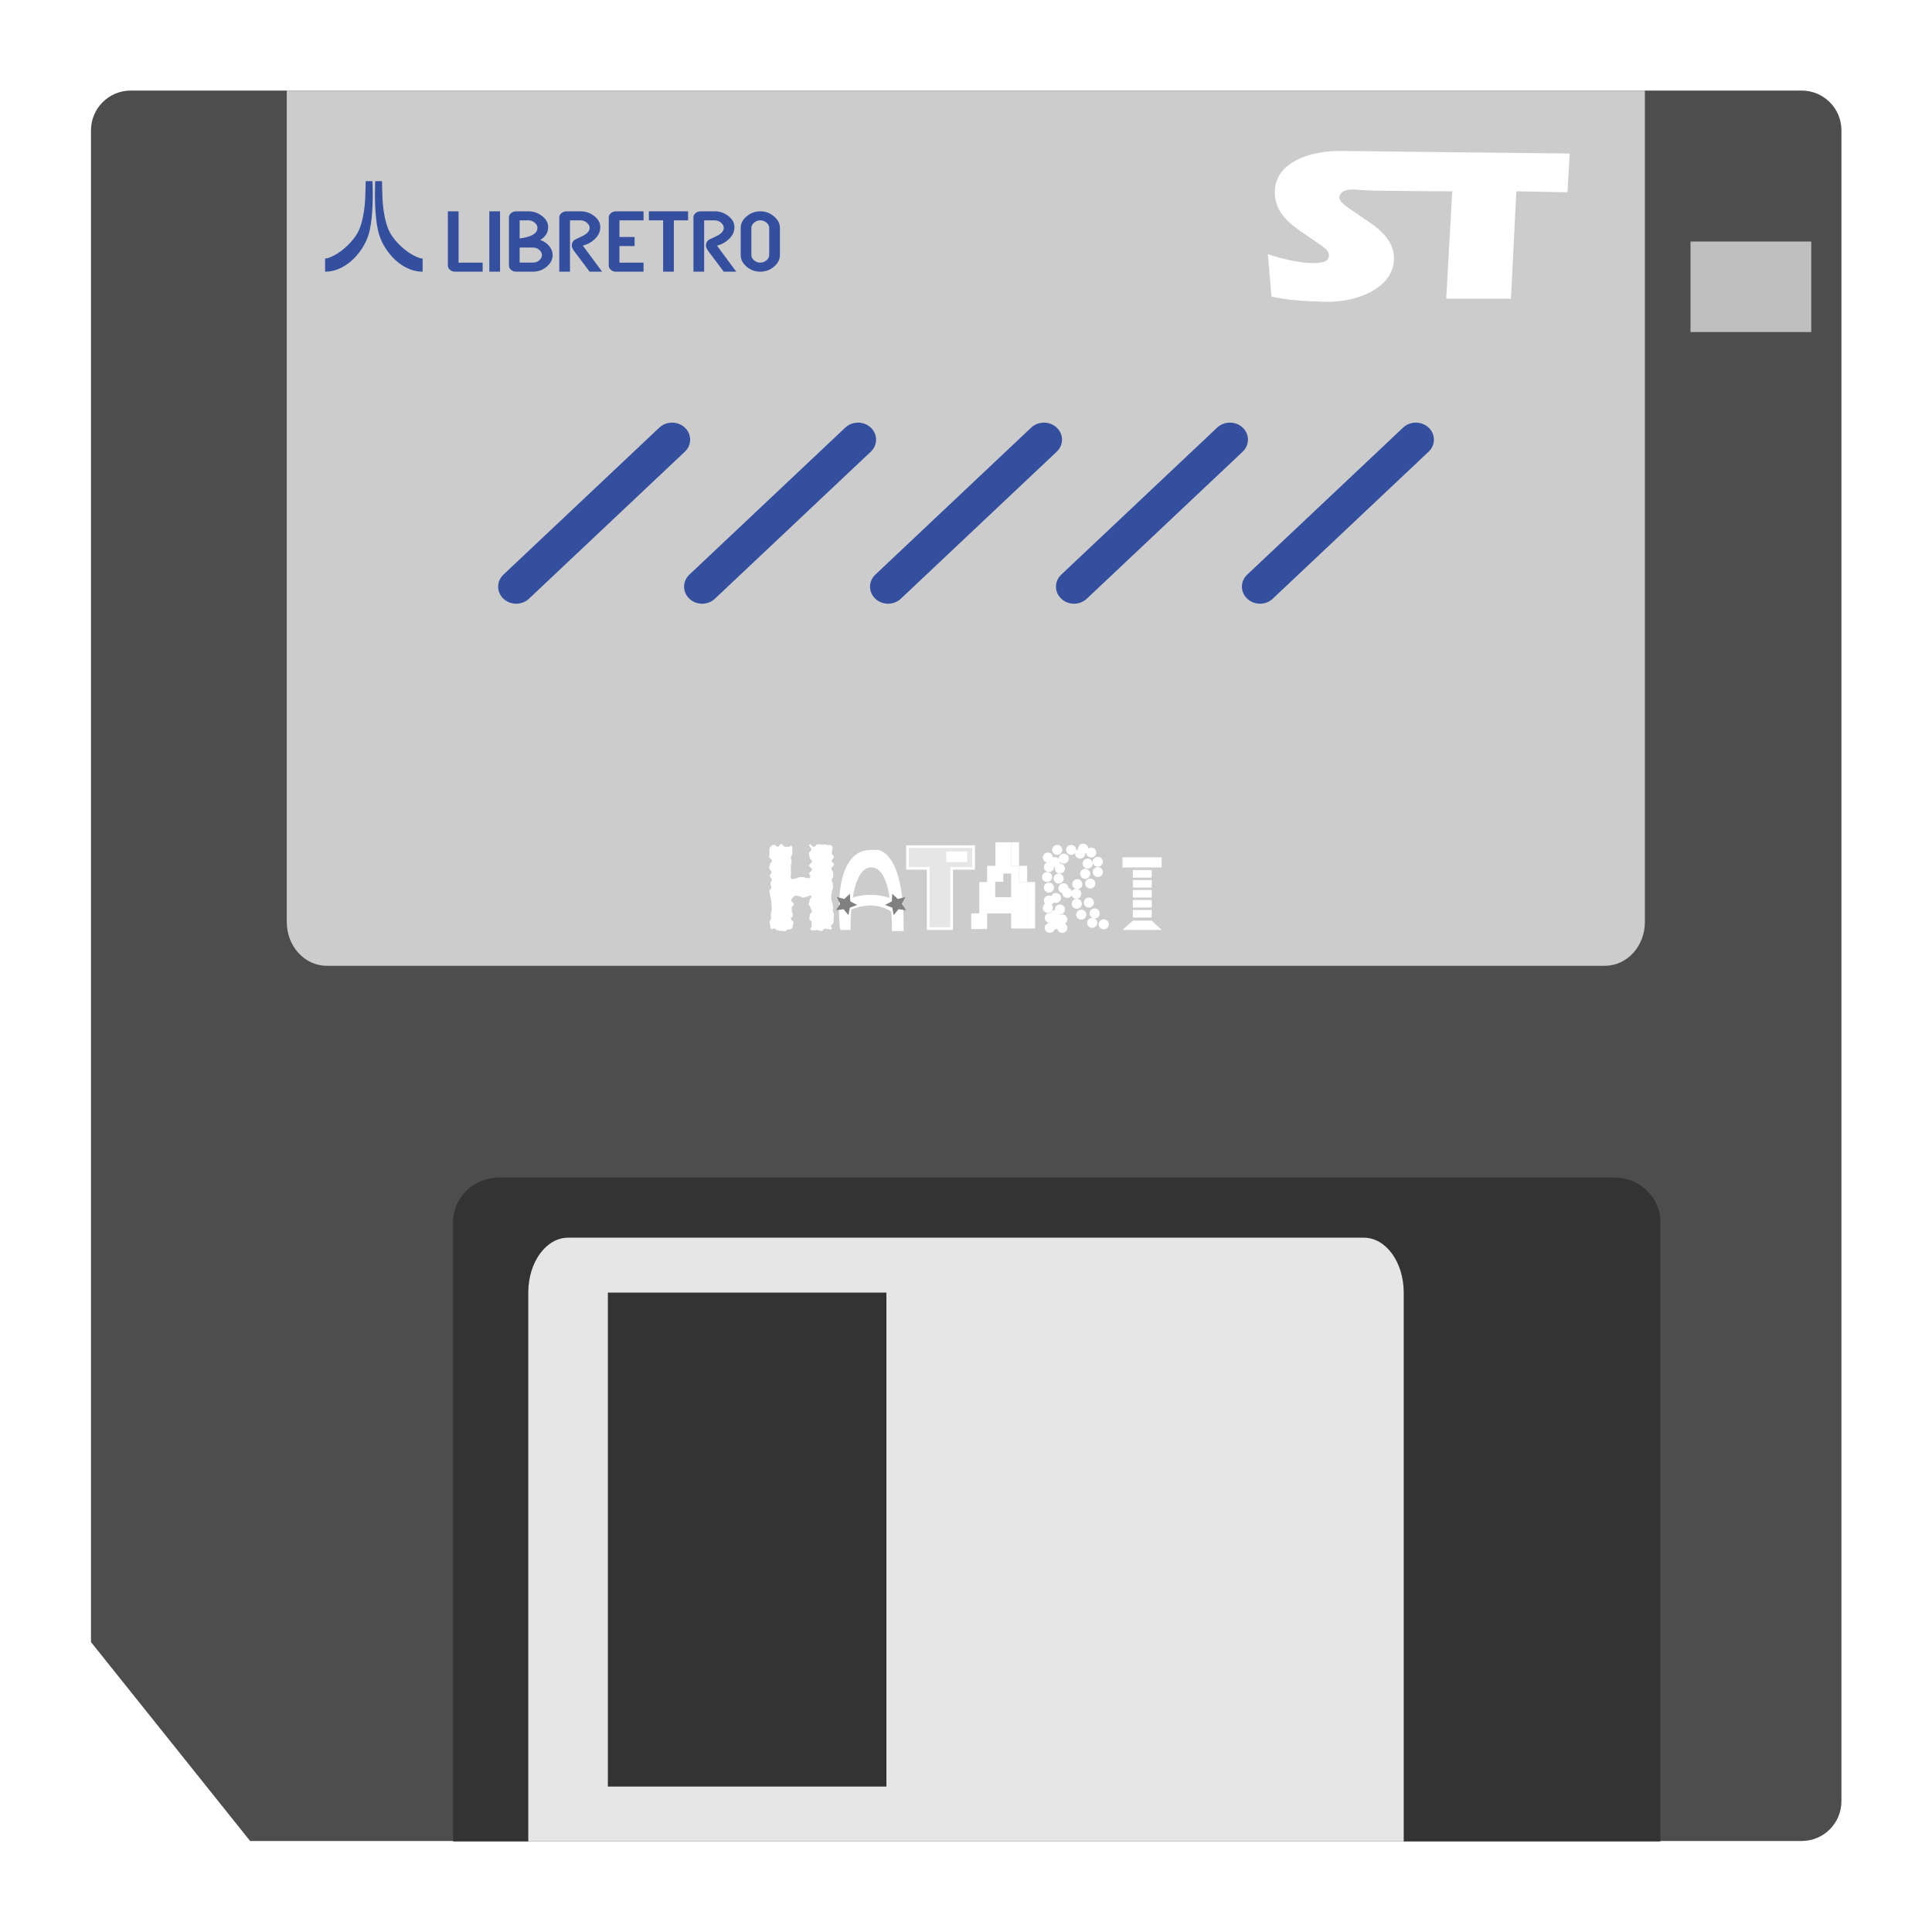 <?xml version="1.0" encoding="UTF-8" standalone="no"?>
<svg
   xmlns:dc="http://purl.org/dc/elements/1.1/"
   xmlns:cc="http://creativecommons.org/ns#"
   xmlns:rdf="http://www.w3.org/1999/02/22-rdf-syntax-ns#"
   xmlns:svg="http://www.w3.org/2000/svg"
   xmlns="http://www.w3.org/2000/svg"
   xmlns:sodipodi="http://sodipodi.sourceforge.net/DTD/sodipodi-0.dtd"
   xmlns:inkscape="http://www.inkscape.org/namespaces/inkscape"
   viewBox="0 0 341.333 341.333"
   height="341.333"
   width="341.333"
   xml:space="preserve"
   id="svg2"
   version="1.1"
   sodipodi:docname="Atari - ST-content.svg"
   inkscape:version="0.92.2 (5c3e80d, 2017-08-06)"><sodipodi:namedview
     pagecolor="#ffffff"
     bordercolor="#666666"
     borderopacity="1"
     objecttolerance="10"
     gridtolerance="10"
     guidetolerance="10"
     inkscape:pageopacity="0"
     inkscape:pageshadow="2"
     inkscape:window-width="1024"
     inkscape:window-height="705"
     id="namedview159"
     showgrid="false"
     inkscape:pagecheckerboard="true"
     inkscape:zoom="0.69140622"
     inkscape:cx="289.82588"
     inkscape:cy="235.95494"
     inkscape:window-x="-8"
     inkscape:window-y="-8"
     inkscape:window-maximized="1"
     inkscape:current-layer="svg2" /><defs
     id="defs6"><clipPath
       id="clipPath18"
       clipPathUnits="userSpaceOnUse"><path
         id="path16"
         d="M 0,256 H 256 V 0 H 0 Z" /></clipPath><clipPath
       id="clipPath26"
       clipPathUnits="userSpaceOnUse"><path
         id="path24"
         d="M 4,252 H 252 V 4 H 4 Z" /></clipPath></defs><g
     id="g36"
     transform="matrix(1.333,0,0,-1.333,318.303,16)"
     style="fill:#4d4d4d"><path
       inkscape:connector-curvature="0"
       d="m 0,0 h -221.455 c -2.916,0 -5.272,-2.357 -5.272,-5.273 V -205.636 L -205.636,-232 H 0 c 2.916,0 5.273,2.357 5.273,5.273 V -5.273 C 5.273,-2.357 2.916,0 0,0"
       style="fill:#4d4d4d;fill-opacity:1;fill-rule:nonzero;stroke:none"
       id="path38" /></g><path
     inkscape:connector-curvature="0"
     d="M 320,58.667 H 298.667 V 42.667 h 21.333 z"
     style="fill:#bfbfbf;fill-opacity:1;fill-rule:nonzero;stroke:none;stroke-width:1.333"
     id="path40" /><g
     id="g42"
     transform="matrix(1.333,0,0,-1.333,293.333,325.333)"
     style="fill:#333333"><path
       inkscape:connector-curvature="0"
       d="m 0,0 h -160 v 82.133 c 0,3.245 2.751,5.867 6.154,5.867 H -6.154 C -2.751,88 0,85.378 0,82.133 Z"
       style="fill:#333333;fill-opacity:1;fill-rule:nonzero;stroke:none"
       id="path44" /></g><g
     id="g46"
     transform="matrix(1.333,0,0,-1.333,50.666,16)"
     style="fill:#cccccc"><path
       inkscape:connector-curvature="0"
       d="m 0,0 h 180 v -110.2 c 0,-3.207 -2.366,-5.8 -5.294,-5.8 H 5.294 C 2.366,-116 0,-113.407 0,-110.2 Z"
       style="fill:#cccccc;fill-opacity:1;fill-rule:nonzero;stroke:none"
       id="path48" /></g><path
     inkscape:connector-curvature="0"
     d="m 156.607,315.636 h -49.212 v -87.273 h 49.212 z m 84.363,-96.969 H 100.364 c -3.888,0 -7.031,4.335 -7.031,9.697 v 96.969 H 248 V 228.364 c 0,-5.363 -3.143,-9.697 -7.031,-9.697"
     style="fill:#e6e6e6;fill-opacity:1;fill-rule:nonzero;stroke:none;stroke-width:1.333"
     id="path50" /><g
     id="g52"
     transform="matrix(1.333,0,0,-1.333,237.415,26.672)"><path
       inkscape:connector-curvature="0"
       d="m 0,0 c -4.882,0.104 -9.115,-1.688 -9.143,-5.426 0,-2.231 1.212,-3.634 3.168,-5.034 l 2.187,-1.508 c 0.86,-0.623 1.956,-1.142 1.806,-2.049 -0.177,-0.908 -1.508,-0.831 -2.485,-0.831 -2.337,0.077 -5.595,1.142 -5.595,1.169 l 0.474,-5.634 c 2.635,-0.519 4.261,-0.571 6.984,-0.675 4.441,-0.155 9.588,1.948 9.233,6.151 -0.175,1.869 -1.596,3.273 -3.196,4.361 l -1.596,1.093 c -1.096,0.776 -2.694,1.634 -2.398,2.438 0.443,1.142 2.131,0.805 3.137,0.753 1.835,-0.13 11.797,-0.155 11.797,-0.155 l -0.798,-14.225 h 8.579 l 0.711,14.225 6.778,-0.129 0.295,5.138 C 29.938,-0.338 3.7,-0.052 0,0"
       style="fill:#ffffff;fill-opacity:1;fill-rule:nonzero;stroke:none"
       id="path54" /></g><g
     id="g56"
     transform="matrix(1.333,0,0,-1.333,120.995,75.548)"><path
       inkscape:connector-curvature="0"
       d="m 0,0 c -0.935,0.882 -2.449,0.882 -3.384,0 l -20.661,-19.486 c -0.935,-0.881 -0.935,-2.31 0,-3.191 0.467,-0.441 1.08,-0.662 1.692,-0.662 0.612,0 1.224,0.221 1.692,0.662 L 0,-3.192 C 0.935,-2.31 0.935,-0.882 0,0"
       style="fill:#354f9f;fill-opacity:1;fill-rule:nonzero;stroke:none"
       id="path58" /></g><g
     id="g60"
     transform="matrix(1.333,0,0,-1.333,153.847,75.548)"><path
       inkscape:connector-curvature="0"
       d="m 0,0 c -0.935,0.882 -2.449,0.882 -3.384,0 l -20.661,-19.486 c -0.935,-0.881 -0.935,-2.31 0,-3.191 0.467,-0.441 1.08,-0.662 1.692,-0.662 0.612,0 1.224,0.221 1.692,0.662 L 0,-3.192 C 0.935,-2.31 0.935,-0.882 0,0"
       style="fill:#354f9f;fill-opacity:1;fill-rule:nonzero;stroke:none"
       id="path62" /></g><g
     id="g64"
     transform="matrix(1.333,0,0,-1.333,186.695,75.548)"><path
       inkscape:connector-curvature="0"
       d="m 0,0 c -0.935,0.882 -2.449,0.882 -3.384,0 l -20.659,-19.486 c -0.935,-0.881 -0.935,-2.31 0,-3.191 0.468,-0.441 1.08,-0.662 1.692,-0.662 0.612,0 1.225,0.221 1.692,0.662 L 0,-3.192 C 0.935,-2.31 0.935,-0.882 0,0"
       style="fill:#354f9f;fill-opacity:1;fill-rule:nonzero;stroke:none"
       id="path66" /></g><g
     id="g68"
     transform="matrix(1.333,0,0,-1.333,219.547,75.548)"><path
       inkscape:connector-curvature="0"
       d="m 0,0 c -0.935,0.882 -2.449,0.882 -3.384,0 l -20.659,-19.486 c -0.935,-0.881 -0.935,-2.31 0,-3.191 0.468,-0.441 1.08,-0.662 1.692,-0.662 0.612,0 1.225,0.221 1.692,0.662 L 0,-3.192 C 0.935,-2.31 0.935,-0.882 0,0"
       style="fill:#354f9f;fill-opacity:1;fill-rule:nonzero;stroke:none"
       id="path70" /></g><g
     id="g72"
     transform="matrix(1.333,0,0,-1.333,252.399,75.548)"><path
       inkscape:connector-curvature="0"
       d="m 0,0 c -0.935,0.882 -2.449,0.882 -3.384,0 l -20.659,-19.486 c -0.935,-0.881 -0.935,-2.31 0,-3.191 0.468,-0.441 1.08,-0.662 1.692,-0.662 0.612,0 1.225,0.221 1.692,0.662 L 0,-3.192 C 0.935,-2.31 0.935,-0.882 0,0"
       style="fill:#354f9f;fill-opacity:1;fill-rule:nonzero;stroke:none"
       id="path74" /></g><g
     id="g76"
     transform="matrix(1.333,0,0,-1.333,65.814,32)"><path
       inkscape:connector-curvature="0"
       d="M 0,0 C 0.036,-1.111 0.047,-2.221 -0.003,-3.332 -0.052,-4.403 -0.14,-5.47 -0.373,-6.519 -0.61,-7.585 -1.079,-8.532 -1.72,-9.39 c -0.567,-0.761 -1.239,-1.399 -2.043,-1.879 -0.741,-0.443 -1.533,-0.709 -2.393,-0.731 -0.039,-10e-4 -0.077,0 -0.124,0 -0.002,0.035 -0.006,0.065 -0.006,0.095 0,0.518 10e-4,1.036 -0.002,1.554 0,0.073 0.015,0.101 0.092,0.107 0.27,0.019 0.522,0.117 0.766,0.23 0.952,0.442 1.768,1.084 2.488,1.863 0.458,0.497 0.869,1.031 1.148,1.664 0.239,0.543 0.395,1.114 0.514,1.697 0.163,0.795 0.269,1.599 0.306,2.411 0.037,0.792 0.049,1.586 0.072,2.379 z"
       style="fill:#354f9f;fill-opacity:1;fill-rule:nonzero;stroke:none"
       id="path78" /></g><g
     id="g80"
     transform="matrix(1.333,0,0,-1.333,66.283,32)"><path
       inkscape:connector-curvature="0"
       d="M 0,0 C -0.036,-1.111 -0.047,-2.221 0.003,-3.332 0.052,-4.403 0.14,-5.47 0.373,-6.519 0.61,-7.585 1.079,-8.532 1.72,-9.39 c 0.567,-0.761 1.239,-1.399 2.043,-1.879 0.741,-0.443 1.533,-0.709 2.393,-0.731 0.039,-10e-4 0.077,0 0.124,0 0.002,0.035 0.006,0.065 0.006,0.095 0,0.518 -10e-4,1.036 0.002,1.554 0,0.073 -0.015,0.101 -0.092,0.107 -0.27,0.019 -0.522,0.117 -0.766,0.23 C 4.478,-9.572 3.662,-8.93 2.942,-8.151 2.484,-7.654 2.073,-7.12 1.794,-6.487 1.555,-5.944 1.399,-5.373 1.28,-4.79 1.117,-3.995 1.011,-3.191 0.974,-2.379 0.937,-1.587 0.925,-0.793 0.902,0 Z"
       style="fill:#354f9f;fill-opacity:1;fill-rule:nonzero;stroke:none"
       id="path82" /></g><g
     id="g84"
     transform="matrix(1.333,0,0,-1.333,85.272,48)"><path
       inkscape:connector-curvature="0"
       d="M 0,0 H -3.661 C -3.915,0 -4.137,0.08 -4.326,0.24 -4.515,0.4 -4.61,0.588 -4.61,0.803 V 8 h 1.419 V 1.201 H 0 Z"
       style="fill:#354f9f;fill-opacity:1;fill-rule:nonzero;stroke:none"
       id="path86" /></g><path
     inkscape:connector-curvature="0"
     d="m 88.345,48 h -1.892 V 37.333 h 1.892 z"
     style="fill:#354f9f;fill-opacity:1;fill-rule:nonzero;stroke:none;stroke-width:1.333"
     id="path88" /><g
     id="g90"
     transform="matrix(1.333,0,0,-1.333,95.746,45.07)"><path
       inkscape:connector-curvature="0"
       d="M 0,0 C 0,0.262 -0.12,0.494 -0.36,0.697 -0.6,0.901 -0.874,1.002 -1.184,1.002 h -1.771 v -1.998 h 1.771 c 0.31,0 0.584,0.101 0.824,0.304 C -0.12,-0.488 0,-0.258 0,0 m -0.595,3.604 c 0,0.258 -0.12,0.489 -0.36,0.692 C -1.2,4.503 -1.472,4.607 -1.772,4.607 H -2.955 V 2.204 c 1.573,0.207 2.36,0.674 2.36,1.4 M 1.419,0 c 0,-0.578 -0.263,-1.09 -0.789,-1.536 -0.522,-0.441 -1.126,-0.662 -1.814,-0.662 h -2.242 c -0.254,0 -0.475,0.08 -0.665,0.24 -0.189,0.161 -0.283,0.348 -0.283,0.563 v 6.4 c 0,0.211 0.094,0.397 0.283,0.557 0.19,0.16 0.411,0.24 0.665,0.24 h 1.654 c 0.665,0 1.264,-0.209 1.8,-0.627 C 0.558,4.761 0.824,4.271 0.824,3.704 0.824,2.989 0.473,2.422 -0.228,2.004 0.247,1.848 0.641,1.582 0.955,1.207 1.264,0.84 1.419,0.438 1.419,0"
       style="fill:#354f9f;fill-opacity:1;fill-rule:nonzero;stroke:none"
       id="path92" /></g><g
     id="g94"
     transform="matrix(1.333,0,0,-1.333,106.378,48)"><path
       inkscape:connector-curvature="0"
       d="m 0,0 h -1.654 l -1.952,2.59 c -0.277,0.368 -0.415,0.647 -0.415,0.839 0,0.363 0.133,0.634 0.401,0.814 0.019,0.012 0.33,0.158 0.934,0.44 0.688,0.324 1.032,0.697 1.032,1.119 0,0.254 -0.123,0.485 -0.367,0.692 -0.245,0.207 -0.517,0.31 -0.817,0.31 H -4.257 V 0 h -1.419 v 7.203 c 0,0.211 0.095,0.397 0.284,0.557 C -5.203,7.92 -4.981,8 -4.727,8 h 1.889 c 0.665,0 1.265,-0.209 1.8,-0.627 0.53,-0.414 0.796,-0.905 0.796,-1.471 0,-0.563 -0.224,-1.071 -0.672,-1.524 -0.452,-0.453 -0.999,-0.762 -1.64,-0.926 z"
       style="fill:#354f9f;fill-opacity:1;fill-rule:nonzero;stroke:none"
       id="path96" /></g><g
     id="g98"
     transform="matrix(1.333,0,0,-1.333,113.696,48)"><path
       inkscape:connector-curvature="0"
       d="M 0,0 H -3.661 C -3.915,0 -4.137,0.08 -4.326,0.24 -4.515,0.4 -4.61,0.588 -4.61,0.803 v 6.4 c 0,0.211 0.095,0.397 0.284,0.557 C -4.137,7.92 -3.915,8 -3.661,8 H 0 V 6.804 H -3.191 V 4.601 h 2.007 V 3.399 H -3.191 V 1.201 H 0 Z"
       style="fill:#354f9f;fill-opacity:1;fill-rule:nonzero;stroke:none"
       id="path100" /></g><g
     id="g102"
     transform="matrix(1.333,0,0,-1.333,121.568,38.927)"><path
       inkscape:connector-curvature="0"
       d="M 0,0 H -1.89 V -6.804 H -3.308 V 0 h -1.89 V 1.196 H 0 Z"
       style="fill:#354f9f;fill-opacity:1;fill-rule:nonzero;stroke:none"
       id="path104" /></g><g
     id="g106"
     transform="matrix(1.333,0,0,-1.333,130.077,48)"><path
       inkscape:connector-curvature="0"
       d="m 0,0 h -1.654 l -1.952,2.59 c -0.277,0.368 -0.415,0.647 -0.415,0.839 0,0.363 0.133,0.634 0.401,0.814 0.019,0.012 0.33,0.158 0.934,0.44 0.688,0.324 1.032,0.697 1.032,1.119 0,0.254 -0.123,0.485 -0.367,0.692 -0.245,0.207 -0.517,0.31 -0.817,0.31 H -4.257 V 0 h -1.419 v 7.203 c 0,0.211 0.095,0.397 0.284,0.557 C -5.203,7.92 -4.981,8 -4.727,8 h 1.889 c 0.665,0 1.265,-0.209 1.8,-0.627 0.53,-0.414 0.796,-0.905 0.796,-1.471 0,-0.563 -0.224,-1.071 -0.672,-1.524 -0.452,-0.453 -0.999,-0.762 -1.64,-0.926 z"
       style="fill:#354f9f;fill-opacity:1;fill-rule:nonzero;stroke:none"
       id="path108" /></g><g
     id="g110"
     transform="matrix(1.333,0,0,-1.333,135.9,45.07)"><path
       inkscape:connector-curvature="0"
       d="m 0,0 v 3.604 c 0,0.258 -0.12,0.489 -0.36,0.692 -0.244,0.207 -0.519,0.311 -0.824,0.311 -0.304,0 -0.579,-0.104 -0.823,-0.311 -0.24,-0.203 -0.36,-0.434 -0.36,-0.692 V 0 c 0,-0.258 0.12,-0.488 0.36,-0.692 0.24,-0.203 0.514,-0.304 0.823,-0.304 0.31,0 0.584,0.101 0.824,0.304 C -0.12,-0.488 0,-0.258 0,0 m 1.419,0 c 0,-0.578 -0.263,-1.09 -0.789,-1.536 -0.522,-0.441 -1.126,-0.662 -1.814,-0.662 -0.678,0 -1.282,0.221 -1.813,0.662 -0.521,0.45 -0.782,0.962 -0.782,1.536 v 3.604 c 0,0.579 0.261,1.089 0.782,1.53 0.526,0.445 1.13,0.668 1.813,0.668 0.688,0 1.292,-0.223 1.814,-0.668 0.526,-0.441 0.789,-0.951 0.789,-1.53 z"
       style="fill:#354f9f;fill-opacity:1;fill-rule:nonzero;stroke:none"
       id="path112" /></g><g
     id="g114"
     transform="matrix(1.333,0,0,-1.333,143.008,149.207)"><path
       inkscape:connector-curvature="0"
       d="m 0,0 c -0.182,-0.199 0.246,-0.373 0.246,-0.64 0,-0.267 -0.307,-0.267 -0.307,-0.534 0,-0.267 0.083,-0.267 0.083,-0.534 0,-0.267 0.315,-0.267 0.315,-0.533 0,-0.268 -0.379,-0.268 -0.379,-0.536 0,-0.268 0.377,-0.268 0.377,-0.536 0,-0.269 -0.364,-0.269 -0.364,-0.538 0,-0.269 0.277,-0.292 0.098,-0.495 -0.155,-0.177 -0.187,-0.099 -0.424,-0.099 -0.238,0 -0.238,0.124 -0.476,0.124 -0.239,0 -0.239,0 -0.477,0 -0.24,0 -0.24,-0.158 -0.479,-0.158 -0.239,0 -0.468,-0.215 -0.626,-0.038 -0.179,0.201 -0.022,0.395 -0.022,0.663 0,0.267 -0.036,0.267 -0.036,0.534 0,0.267 0.007,0.267 0.007,0.534 0,0.266 0.1,0.266 0.1,0.533 0,0.268 -0.099,0.268 -0.099,0.535 0,0.269 0.207,0.269 0.207,0.537 0,0.269 -0.034,0.269 -0.034,0.538 0,0.269 0.106,0.249 -0.075,0.45 -0.161,0.179 -0.143,-0.106 -0.385,-0.106 -0.242,0 -0.242,0 -0.484,0 -0.243,0 -0.243,0.363 -0.487,0.363 -0.243,0 -0.243,-0.342 -0.487,-0.342 -0.244,0 -0.244,0.225 -0.489,0.225 -0.244,0 -0.199,0.009 -0.367,-0.166 -0.177,-0.184 -0.244,-0.14 -0.244,-0.395 0,-0.254 0.013,-0.254 0.013,-0.508 0,-0.254 -0.03,-0.254 -0.03,-0.508 0,-0.252 0.358,-0.252 0.358,-0.505 0,-0.252 -0.272,-0.252 -0.272,-0.505 0,-0.253 -0.095,-0.253 -0.095,-0.506 0,-0.254 0.307,-0.254 0.307,-0.509 0,-0.255 -0.215,-0.255 -0.215,-0.51 0,-0.254 0.247,-0.254 0.247,-0.508 0,-0.254 -0.176,-0.254 -0.176,-0.508 0,-0.254 0.118,-0.254 0.118,-0.508 0,-0.256 -0.256,-0.256 -0.256,-0.511 0,-0.255 0.101,-0.255 0.101,-0.51 0,-0.254 0.097,-0.254 0.097,-0.509 0,-0.256 0.07,-0.256 0.07,-0.512 0,-0.255 0.039,-0.255 0.039,-0.51 0,-0.255 -0.009,-0.255 -0.009,-0.51 0,-0.255 -0.116,-0.255 -0.116,-0.509 0,-0.256 0.036,-0.256 0.036,-0.512 0,-0.257 -0.197,-0.257 -0.197,-0.513 0,-0.257 0.102,-0.257 0.102,-0.514 0,-0.257 -0.03,-0.191 0.148,-0.38 0.165,-0.175 0.095,0.057 0.337,0.057 0.242,0 0.242,-0.251 0.484,-0.251 0.244,0 0.244,-0.073 0.487,-0.073 0.244,0 0.244,-0.022 0.487,-0.022 0.245,0 0.245,0.223 0.489,0.223 0.244,0 0.168,-0.095 0.34,0.076 0.174,0.174 0.188,0.099 0.188,0.343 0,0.244 0.111,0.244 0.111,0.489 0,0.244 -0.334,0.244 -0.334,0.488 0,0.243 0.261,0.243 0.261,0.487 0,0.244 -0.132,0.244 -0.132,0.487 0,0.245 -0.037,0.245 -0.037,0.49 0,0.245 0.287,0.245 0.287,0.49 0,0.245 -0.333,0.245 -0.333,0.491 0,0.246 0.063,0.223 0.235,0.401 0.163,0.169 0.14,0.228 0.377,0.228 0.238,0 0.238,-0.081 0.476,-0.081 0.239,0 0.239,-0.179 0.477,-0.179 0.239,0 0.239,0.118 0.478,0.118 0.24,0 0.43,0.286 0.596,0.117 0.172,-0.176 -0.224,-0.356 -0.224,-0.6 0,-0.244 -0.094,-0.244 -0.094,-0.488 0,-0.244 0.226,-0.244 0.226,-0.488 0,-0.244 0.167,-0.244 0.167,-0.488 0,-0.243 -0.274,-0.243 -0.274,-0.487 0,-0.245 -0.042,-0.245 -0.042,-0.489 0,-0.245 0.309,-0.245 0.309,-0.49 0,-0.246 -0.02,-0.246 -0.02,-0.492 0,-0.246 -0.289,-0.268 -0.115,-0.444 0.169,-0.171 0.192,-0.1 0.435,-0.1 0.242,0 0.242,0.034 0.484,0.034 0.243,0 0.243,-0.129 0.486,-0.129 0.244,0 0.244,0.316 0.488,0.316 0.244,0 0.244,-0.062 0.488,-0.062 0.245,0 0.186,-0.155 0.354,0.02 0.177,0.184 -0.03,0.128 -0.03,0.382 0,0.254 0.328,0.254 0.328,0.508 0,0.254 0.004,0.254 0.004,0.508 0,0.253 0.051,0.253 0.051,0.505 0,0.253 -0.157,0.253 -0.157,0.505 0,0.253 0.035,0.253 0.035,0.507 0,0.254 -0.093,0.254 -0.093,0.508 0,0.255 -0.155,0.255 -0.155,0.51 0,0.254 0.005,0.254 0.005,0.508 0,0.254 0.082,0.254 0.082,0.508 0,0.254 0.154,0.254 0.154,0.508 0,0.256 -0.028,0.256 -0.028,0.511 0,0.255 -0.146,0.255 -0.146,0.51 0,0.255 0.21,0.255 0.21,0.51 0,0.255 -0.042,0.255 -0.042,0.511 0,0.255 -0.215,0.255 -0.215,0.51 0,0.255 0.343,0.255 0.343,0.511 0,0.254 -0.297,0.254 -0.297,0.509 0,0.256 0.28,0.256 0.28,0.512 0,0.256 -0.272,0.256 -0.272,0.512 0,0.258 0.073,0.258 0.073,0.515 0,0.257 0.112,0.26 -0.066,0.449 -0.165,0.175 -0.171,0.078 -0.414,0.078 -0.242,0 -0.242,0.1 -0.484,0.1 -0.243,0 -0.243,-0.009 -0.486,-0.009 -0.244,0 -0.244,0.034 -0.488,0.034 -0.244,0 -0.319,-0.412 -0.552,-0.341 C 0.229,-0.212 0.163,0.179 0,0"
       style="fill:#ffffff;fill-opacity:1;fill-rule:nonzero;stroke:none"
       id="path116" /></g><g
     id="g118"
     transform="matrix(1.333,0,0,-1.333,172.251,149.348)"><path
       inkscape:connector-curvature="0"
       d="m 0,0 h -9.119 v -3.228 h 2.742 v -7.98 h 3.457 v 7.98 H 0 Z"
       style="fill:#ffffff;fill-opacity:1;fill-rule:nonzero;stroke:none"
       id="path120" /></g><g
     id="g122"
     transform="matrix(1.333,0,0,-1.333,171.774,149.817)"
     style="fill:#e6e6e6"><path
       inkscape:connector-curvature="0"
       d="M 0,0 V -2.523 H -2.563 -2.92 v -0.352 -7.629 h -2.742 v 7.629 0.352 H -6.02 -8.404 V 0 Z"
       style="fill:#e6e6e6;fill-opacity:1;fill-rule:nonzero;stroke:none"
       id="path124" /></g><path
     inkscape:connector-curvature="0"
     d="M 205.229,153.26 H 198.316 v -1.8 h 6.913 z"
     style="fill:#ffffff;fill-opacity:1;fill-rule:nonzero;stroke:none;stroke-width:1.333"
     id="path126" /><path
     inkscape:connector-curvature="0"
     d="m 203.481,155.059 h -3.337 V 153.716 h 3.337 z"
     style="fill:#ffffff;fill-opacity:1;fill-rule:nonzero;stroke:none;stroke-width:1.333"
     id="path128" /><path
     inkscape:connector-curvature="0"
     d="m 203.481,156.82 h -3.337 v -1.343 h 3.337 z"
     style="fill:#ffffff;fill-opacity:1;fill-rule:nonzero;stroke:none;stroke-width:1.333"
     id="path130" /><path
     inkscape:connector-curvature="0"
     d="m 203.481,158.58 h -3.337 v -1.343 h 3.337 z"
     style="fill:#ffffff;fill-opacity:1;fill-rule:nonzero;stroke:none;stroke-width:1.333"
     id="path132" /><path
     inkscape:connector-curvature="0"
     d="m 203.481,160.34 h -3.337 v -1.343 h 3.337 z"
     style="fill:#ffffff;fill-opacity:1;fill-rule:nonzero;stroke:none;stroke-width:1.333"
     id="path134" /><path
     inkscape:connector-curvature="0"
     d="m 203.481,162.101 h -3.337 v -1.343 h 3.337 z"
     style="fill:#ffffff;fill-opacity:1;fill-rule:nonzero;stroke:none;stroke-width:1.333"
     id="path136" /><g
     id="g138"
     transform="matrix(1.333,0,0,-1.333,198.316,164.292)"><path
       inkscape:connector-curvature="0"
       d="M 0,0 1.371,1.232 H 3.874 L 5.185,0 Z"
       style="fill:#ffffff;fill-opacity:1;fill-rule:nonzero;stroke:none"
       id="path140" /></g><g
     id="g142"
     transform="matrix(1.333,0,0,-1.333,150.65,158.562)"><path
       inkscape:connector-curvature="0"
       d="M 0,0 C 0.709,4.357 2.464,3.977 2.464,3.977 3.898,4.015 4.58,2.005 4.904,-0.061 4.001,0.251 2.211,0.643 0,0 M 3.223,6.305 H 2.389 C -3.035,6.247 -1.664,-4.297 -1.664,-4.297 h 1.371 c 0,1.022 0.038,1.914 0.102,2.7 1.202,0.507 3.261,0.996 5.3,-0.265 C 5.218,-3.307 5.19,-4.451 5.19,-4.451 H 6.74 C 6.918,6.445 3.223,6.305 3.223,6.305"
       style="fill:#ffffff;fill-opacity:1;fill-rule:nonzero;stroke:none"
       id="path144" /></g><g
     id="g146"
     transform="matrix(1.333,0,0,-1.333,149.164,158.826)"><path
       inkscape:connector-curvature="0"
       d="m 0,0 0.741,0.692 0.053,-1.004 0.897,-0.48 -0.953,-0.36 -0.186,-0.989 -0.643,0.782 -1.012,-0.131 0.556,0.843 -0.439,0.907 z"
       style="fill:#808080;fill-opacity:1;fill-rule:nonzero;stroke:none"
       id="path148" /></g><g
     id="g150"
     transform="matrix(1.333,0,0,-1.333,158.622,158.826)"><path
       inkscape:connector-curvature="0"
       d="m 0,0 -0.741,0.692 -0.053,-1.004 -0.897,-0.48 0.953,-0.36 0.186,-0.989 0.643,0.782 1.012,-0.131 -0.556,0.843 0.439,0.907 z"
       style="fill:#808080;fill-opacity:1;fill-rule:nonzero;stroke:none"
       id="path152" /></g><path
     inkscape:connector-curvature="0"
     d="m 170.88,152.307 h -3.695 v -1.877 H 170.88 Z"
     style="fill:#ffffff;fill-opacity:1;fill-rule:nonzero;stroke:none;stroke-width:1.333"
     id="path154" /><g
     id="g156"
     transform="matrix(1.333,0,0,-1.333,186.018,151.505)"><path
       inkscape:connector-curvature="0"
       d="m 0,0 c 0,-0.365 -0.3,-0.66 -0.67,-0.66 -0.371,0 -0.671,0.295 -0.671,0.66 0,0.365 0.3,0.66 0.671,0.66 C -0.3,0.66 0,0.365 0,0"
       style="fill:#ffffff;fill-opacity:1;fill-rule:nonzero;stroke:none"
       id="path158" /></g><g
     id="g160"
     transform="matrix(1.333,0,0,-1.333,187.676,150.155)"><path
       inkscape:connector-curvature="0"
       d="m 0,0 c 0,-0.365 -0.3,-0.66 -0.67,-0.66 -0.371,0 -0.671,0.295 -0.671,0.66 0,0.365 0.3,0.66 0.671,0.66 C -0.3,0.66 0,0.365 0,0"
       style="fill:#ffffff;fill-opacity:1;fill-rule:nonzero;stroke:none"
       id="path162" /></g><g
     id="g164"
     transform="matrix(1.333,0,0,-1.333,190.139,150.155)"><path
       inkscape:connector-curvature="0"
       d="m 0,0 c 0,-0.365 -0.3,-0.66 -0.67,-0.66 -0.371,0 -0.671,0.295 -0.671,0.66 0,0.365 0.3,0.66 0.671,0.66 C -0.3,0.66 0,0.365 0,0"
       style="fill:#ffffff;fill-opacity:1;fill-rule:nonzero;stroke:none"
       id="path166" /></g><g
     id="g168"
     transform="matrix(1.333,0,0,-1.333,192.263,149.932)"><path
       inkscape:connector-curvature="0"
       d="m 0,0 c 0,-0.365 -0.3,-0.66 -0.67,-0.66 -0.371,0 -0.671,0.295 -0.671,0.66 0,0.365 0.3,0.66 0.671,0.66 C -0.3,0.66 0,0.365 0,0"
       style="fill:#ffffff;fill-opacity:1;fill-rule:nonzero;stroke:none"
       id="path170" /></g><g
     id="g172"
     transform="matrix(1.333,0,0,-1.333,191.723,150.812)"><path
       inkscape:connector-curvature="0"
       d="m 0,0 c 0,-0.365 -0.3,-0.66 -0.67,-0.66 -0.371,0 -0.671,0.295 -0.671,0.66 0,0.365 0.3,0.66 0.671,0.66 C -0.3,0.66 0,0.365 0,0"
       style="fill:#ffffff;fill-opacity:1;fill-rule:nonzero;stroke:none"
       id="path174" /></g><g
     id="g176"
     transform="matrix(1.333,0,0,-1.333,193.684,150.625)"><path
       inkscape:connector-curvature="0"
       d="m 0,0 c 0,-0.365 -0.3,-0.66 -0.67,-0.66 -0.371,0 -0.671,0.295 -0.671,0.66 0,0.365 0.3,0.66 0.671,0.66 C -0.3,0.66 0,0.365 0,0"
       style="fill:#ffffff;fill-opacity:1;fill-rule:nonzero;stroke:none"
       id="path178" /></g><g
     id="g180"
     transform="matrix(1.333,0,0,-1.333,193.061,152.573)"><path
       inkscape:connector-curvature="0"
       d="m 0,0 c 0,-0.365 -0.3,-0.66 -0.67,-0.66 -0.371,0 -0.671,0.295 -0.671,0.66 0,0.365 0.3,0.66 0.671,0.66 C -0.3,0.66 0,0.365 0,0"
       style="fill:#ffffff;fill-opacity:1;fill-rule:nonzero;stroke:none"
       id="path182" /></g><g
     id="g184"
     transform="matrix(1.333,0,0,-1.333,194.849,152.248)"><path
       inkscape:connector-curvature="0"
       d="m 0,0 c 0,-0.365 -0.3,-0.66 -0.67,-0.66 -0.371,0 -0.671,0.295 -0.671,0.66 0,0.365 0.3,0.66 0.671,0.66 C -0.3,0.66 0,0.365 0,0"
       style="fill:#ffffff;fill-opacity:1;fill-rule:nonzero;stroke:none"
       id="path186" /></g><g
     id="g188"
     transform="matrix(1.333,0,0,-1.333,192.617,154.388)"><path
       inkscape:connector-curvature="0"
       d="m 0,0 c 0,-0.365 -0.3,-0.66 -0.671,-0.66 -0.37,0 -0.67,0.295 -0.67,0.66 0,0.365 0.3,0.66 0.67,0.66 C -0.3,0.66 0,0.365 0,0"
       style="fill:#ffffff;fill-opacity:1;fill-rule:nonzero;stroke:none"
       id="path190" /></g><g
     id="g192"
     transform="matrix(1.333,0,0,-1.333,194.849,154.067)"><path
       inkscape:connector-curvature="0"
       d="m 0,0 c 0,-0.365 -0.3,-0.66 -0.67,-0.66 -0.371,0 -0.671,0.295 -0.671,0.66 0,0.365 0.3,0.66 0.671,0.66 C -0.3,0.66 0,0.365 0,0"
       style="fill:#ffffff;fill-opacity:1;fill-rule:nonzero;stroke:none"
       id="path194" /></g><g
     id="g196"
     transform="matrix(1.333,0,0,-1.333,193.511,156.093)"><path
       inkscape:connector-curvature="0"
       d="m 0,0 c 0,-0.365 -0.3,-0.66 -0.67,-0.66 -0.371,0 -0.671,0.295 -0.671,0.66 0,0.365 0.3,0.66 0.671,0.66 C -0.3,0.66 0,0.365 0,0"
       style="fill:#ffffff;fill-opacity:1;fill-rule:nonzero;stroke:none"
       id="path198" /></g><g
     id="g200"
     transform="matrix(1.333,0,0,-1.333,188.783,156.932)"><path
       inkscape:connector-curvature="0"
       d="m 0,0 c 0,-0.365 -0.3,-0.66 -0.671,-0.66 -0.37,0 -0.67,0.295 -0.67,0.66 0,0.365 0.3,0.66 0.67,0.66 C -0.3,0.66 0,0.365 0,0"
       style="fill:#ffffff;fill-opacity:1;fill-rule:nonzero;stroke:none"
       id="path202" /></g><g
     id="g204"
     transform="matrix(1.333,0,0,-1.333,189.464,157.764)"><path
       inkscape:connector-curvature="0"
       d="m 0,0 c 0,-0.365 -0.3,-0.66 -0.671,-0.66 -0.37,0 -0.67,0.295 -0.67,0.66 0,0.365 0.3,0.66 0.67,0.66 C -0.3,0.66 0,0.365 0,0"
       style="fill:#ffffff;fill-opacity:1;fill-rule:nonzero;stroke:none"
       id="path206" /></g><g
     id="g208"
     transform="matrix(1.333,0,0,-1.333,191.033,157.909)"><path
       inkscape:connector-curvature="0"
       d="m 0,0 c 0,-0.365 -0.3,-0.66 -0.671,-0.66 -0.37,0 -0.67,0.295 -0.67,0.66 0,0.365 0.3,0.66 0.67,0.66 C -0.3,0.66 0,0.365 0,0"
       style="fill:#ffffff;fill-opacity:1;fill-rule:nonzero;stroke:none"
       id="path210" /></g><g
     id="g212"
     transform="matrix(1.333,0,0,-1.333,191.132,159.669)"><path
       inkscape:connector-curvature="0"
       d="m 0,0 c 0,-0.365 -0.3,-0.66 -0.671,-0.66 -0.37,0 -0.67,0.295 -0.67,0.66 0,0.365 0.3,0.66 0.67,0.66 C -0.3,0.66 0,0.365 0,0"
       style="fill:#ffffff;fill-opacity:1;fill-rule:nonzero;stroke:none"
       id="path214" /></g><g
     id="g216"
     transform="matrix(1.333,0,0,-1.333,193.27,159.46)"><path
       inkscape:connector-curvature="0"
       d="m 0,0 c 0,-0.365 -0.3,-0.66 -0.67,-0.66 -0.371,0 -0.671,0.295 -0.671,0.66 0,0.365 0.3,0.66 0.671,0.66 C -0.3,0.66 0,0.365 0,0"
       style="fill:#ffffff;fill-opacity:1;fill-rule:nonzero;stroke:none"
       id="path218" /></g><g
     id="g220"
     transform="matrix(1.333,0,0,-1.333,191.927,161.595)"><path
       inkscape:connector-curvature="0"
       d="m 0,0 c 0,-0.365 -0.3,-0.66 -0.67,-0.66 -0.371,0 -0.671,0.295 -0.671,0.66 0,0.365 0.3,0.66 0.671,0.66 C -0.3,0.66 0,0.365 0,0"
       style="fill:#ffffff;fill-opacity:1;fill-rule:nonzero;stroke:none"
       id="path222" /></g><g
     id="g224"
     transform="matrix(1.333,0,0,-1.333,194.301,161.375)"><path
       inkscape:connector-curvature="0"
       d="m 0,0 c 0,-0.365 -0.3,-0.66 -0.67,-0.66 -0.371,0 -0.671,0.295 -0.671,0.66 0,0.365 0.3,0.66 0.671,0.66 C -0.3,0.66 0,0.365 0,0"
       style="fill:#ffffff;fill-opacity:1;fill-rule:nonzero;stroke:none"
       id="path226" /></g><g
     id="g228"
     transform="matrix(1.333,0,0,-1.333,193.856,163.045)"><path
       inkscape:connector-curvature="0"
       d="m 0,0 c 0,-0.365 -0.3,-0.66 -0.671,-0.66 -0.37,0 -0.67,0.295 -0.67,0.66 0,0.365 0.3,0.66 0.67,0.66 C -0.3,0.66 0,0.365 0,0"
       style="fill:#ffffff;fill-opacity:1;fill-rule:nonzero;stroke:none"
       id="path230" /></g><g
     id="g232"
     transform="matrix(1.333,0,0,-1.333,195.896,163.312)"><path
       inkscape:connector-curvature="0"
       d="m 0,0 c 0,-0.365 -0.3,-0.66 -0.67,-0.66 -0.371,0 -0.671,0.295 -0.671,0.66 0,0.365 0.3,0.66 0.671,0.66 C -0.3,0.66 0,0.365 0,0"
       style="fill:#ffffff;fill-opacity:1;fill-rule:nonzero;stroke:none"
       id="path234" /></g><g
     id="g236"
     transform="matrix(1.333,0,0,-1.333,191.226,156.204)"><path
       inkscape:connector-curvature="0"
       d="m 0,0 c 0,-0.365 -0.3,-0.66 -0.67,-0.66 -0.371,0 -0.671,0.295 -0.671,0.66 0,0.365 0.3,0.66 0.671,0.66 C -0.3,0.66 0,0.365 0,0"
       style="fill:#ffffff;fill-opacity:1;fill-rule:nonzero;stroke:none"
       id="path238" /></g><g
     id="g240"
     transform="matrix(1.333,0,0,-1.333,188.825,151.692)"><path
       inkscape:connector-curvature="0"
       d="m 0,0 c 0,-0.365 -0.3,-0.66 -0.671,-0.66 -0.37,0 -0.67,0.295 -0.67,0.66 0,0.365 0.3,0.66 0.67,0.66 C -0.3,0.66 0,0.365 0,0"
       style="fill:#ffffff;fill-opacity:1;fill-rule:nonzero;stroke:none"
       id="path242" /></g><g
     id="g244"
     transform="matrix(1.333,0,0,-1.333,187.263,152.307)"><path
       inkscape:connector-curvature="0"
       d="m 0,0 c 0,-0.365 -0.3,-0.66 -0.671,-0.66 -0.37,0 -0.67,0.295 -0.67,0.66 0,0.365 0.3,0.66 0.67,0.66 C -0.3,0.66 0,0.365 0,0"
       style="fill:#ffffff;fill-opacity:1;fill-rule:nonzero;stroke:none"
       id="path246" /></g><g
     id="g248"
     transform="matrix(1.333,0,0,-1.333,186.214,153.187)"><path
       inkscape:connector-curvature="0"
       d="m 0,0 c 0,-0.365 -0.3,-0.66 -0.671,-0.66 -0.37,0 -0.67,0.295 -0.67,0.66 0,0.365 0.3,0.66 0.67,0.66 C -0.3,0.66 0,0.365 0,0"
       style="fill:#ffffff;fill-opacity:1;fill-rule:nonzero;stroke:none"
       id="path250" /></g><g
     id="g252"
     transform="matrix(1.333,0,0,-1.333,188.157,153.453)"><path
       inkscape:connector-curvature="0"
       d="m 0,0 c 0,-0.365 -0.3,-0.66 -0.67,-0.66 -0.371,0 -0.671,0.295 -0.671,0.66 0,0.365 0.3,0.66 0.671,0.66 C -0.3,0.66 0,0.365 0,0"
       style="fill:#ffffff;fill-opacity:1;fill-rule:nonzero;stroke:none"
       id="path254" /></g><g
     id="g256"
     transform="matrix(1.333,0,0,-1.333,185.888,154.947)"><path
       inkscape:connector-curvature="0"
       d="m 0,0 c 0,-0.365 -0.3,-0.66 -0.67,-0.66 -0.371,0 -0.671,0.295 -0.671,0.66 0,0.365 0.3,0.66 0.671,0.66 C -0.3,0.66 0,0.365 0,0"
       style="fill:#ffffff;fill-opacity:1;fill-rule:nonzero;stroke:none"
       id="path258" /></g><g
     id="g260"
     transform="matrix(1.333,0,0,-1.333,187.931,155.213)"><path
       inkscape:connector-curvature="0"
       d="m 0,0 c 0,-0.365 -0.3,-0.66 -0.67,-0.66 -0.371,0 -0.671,0.295 -0.671,0.66 0,0.365 0.3,0.66 0.671,0.66 C -0.3,0.66 0,0.365 0,0"
       style="fill:#ffffff;fill-opacity:1;fill-rule:nonzero;stroke:none"
       id="path262" /></g><g
     id="g264"
     transform="matrix(1.333,0,0,-1.333,186.214,156.82)"><path
       inkscape:connector-curvature="0"
       d="m 0,0 c 0,-0.365 -0.3,-0.66 -0.671,-0.66 -0.37,0 -0.67,0.295 -0.67,0.66 0,0.365 0.3,0.66 0.67,0.66 C -0.3,0.66 0,0.365 0,0"
       style="fill:#ffffff;fill-opacity:1;fill-rule:nonzero;stroke:none"
       id="path266" /></g><g
     id="g268"
     transform="matrix(1.333,0,0,-1.333,186.214,159.091)"><path
       inkscape:connector-curvature="0"
       d="m 0,0 c 0,-0.365 -0.3,-0.66 -0.671,-0.66 -0.37,0 -0.67,0.295 -0.67,0.66 0,0.365 0.3,0.66 0.67,0.66 C -0.3,0.66 0,0.365 0,0"
       style="fill:#ffffff;fill-opacity:1;fill-rule:nonzero;stroke:none"
       id="path270" /></g><g
     id="g272"
     transform="matrix(1.333,0,0,-1.333,186.018,160.404)"><path
       inkscape:connector-curvature="0"
       d="m 0,0 c 0,-0.365 -0.3,-0.66 -0.67,-0.66 -0.371,0 -0.671,0.295 -0.671,0.66 0,0.365 0.3,0.66 0.671,0.66 C -0.3,0.66 0,0.365 0,0"
       style="fill:#ffffff;fill-opacity:1;fill-rule:nonzero;stroke:none"
       id="path274" /></g><g
     id="g276"
     transform="matrix(1.333,0,0,-1.333,188.157,160.672)"><path
       inkscape:connector-curvature="0"
       d="m 0,0 c 0,-0.365 -0.3,-0.66 -0.67,-0.66 -0.371,0 -0.671,0.295 -0.671,0.66 0,0.365 0.3,0.66 0.671,0.66 C -0.3,0.66 0,0.365 0,0"
       style="fill:#ffffff;fill-opacity:1;fill-rule:nonzero;stroke:none"
       id="path278" /></g><g
     id="g280"
     transform="matrix(1.333,0,0,-1.333,186.369,162.165)"><path
       inkscape:connector-curvature="0"
       d="m 0,0 c 0,-0.365 -0.3,-0.66 -0.67,-0.66 -0.371,0 -0.671,0.295 -0.671,0.66 0,0.365 0.3,0.66 0.671,0.66 C -0.3,0.66 0,0.365 0,0"
       style="fill:#ffffff;fill-opacity:1;fill-rule:nonzero;stroke:none"
       id="path282" /></g><g
     id="g284"
     transform="matrix(1.333,0,0,-1.333,187.263,161.68)"><path
       inkscape:connector-curvature="0"
       d="m 0,0 c 0,-0.365 -0.3,-0.66 -0.671,-0.66 -0.37,0 -0.67,0.295 -0.67,0.66 0,0.365 0.3,0.66 0.67,0.66 C -0.3,0.66 0,0.365 0,0"
       style="fill:#ffffff;fill-opacity:1;fill-rule:nonzero;stroke:none"
       id="path286" /></g><g
     id="g288"
     transform="matrix(1.333,0,0,-1.333,188.57,162.432)"><path
       inkscape:connector-curvature="0"
       d="m 0,0 c 0,-0.365 -0.3,-0.66 -0.67,-0.66 -0.371,0 -0.671,0.295 -0.671,0.66 0,0.365 0.3,0.66 0.671,0.66 C -0.3,0.66 0,0.365 0,0"
       style="fill:#ffffff;fill-opacity:1;fill-rule:nonzero;stroke:none"
       id="path290" /></g><g
     id="g292"
     transform="matrix(1.333,0,0,-1.333,187.263,163.312)"><path
       inkscape:connector-curvature="0"
       d="m 0,0 c 0,-0.365 -0.3,-0.66 -0.671,-0.66 -0.37,0 -0.67,0.295 -0.67,0.66 0,0.365 0.3,0.66 0.67,0.66 C -0.3,0.66 0,0.365 0,0"
       style="fill:#ffffff;fill-opacity:1;fill-rule:nonzero;stroke:none"
       id="path294" /></g><g
     id="g296"
     transform="matrix(1.333,0,0,-1.333,186.369,163.925)"><path
       inkscape:connector-curvature="0"
       d="m 0,0 c 0,-0.365 -0.3,-0.66 -0.67,-0.66 -0.371,0 -0.671,0.295 -0.671,0.66 0,0.365 0.3,0.66 0.671,0.66 C -0.3,0.66 0,0.365 0,0"
       style="fill:#ffffff;fill-opacity:1;fill-rule:nonzero;stroke:none"
       id="path298" /></g><g
     id="g300"
     transform="matrix(1.333,0,0,-1.333,188.57,163.925)"><path
       inkscape:connector-curvature="0"
       d="m 0,0 c 0,-0.365 -0.3,-0.66 -0.67,-0.66 -0.371,0 -0.671,0.295 -0.671,0.66 0,0.365 0.3,0.66 0.671,0.66 C -0.3,0.66 0,0.365 0,0"
       style="fill:#ffffff;fill-opacity:1;fill-rule:nonzero;stroke:none"
       id="path302" /></g><g
     id="g304"
     transform="matrix(1.333,0,0,-1.333,187.456,158.644)"><path
       inkscape:connector-curvature="0"
       d="m 0,0 c 0,-0.365 -0.3,-0.66 -0.671,-0.66 -0.37,0 -0.67,0.295 -0.67,0.66 0,0.365 0.3,0.66 0.67,0.66 C -0.3,0.66 0,0.365 0,0"
       style="fill:#ffffff;fill-opacity:1;fill-rule:nonzero;stroke:none"
       id="path306" /></g><path
     inkscape:connector-curvature="0"
     d="m 182.88,164.043 h -1.411 v -8.216 H 182.88 Z"
     style="fill:#ffffff;fill-opacity:1;fill-rule:nonzero;stroke:none;stroke-width:1.333"
     id="path308" /><path
     inkscape:connector-curvature="0"
     d="m 181.469,155.828 h -1.431 v -2.856 h 1.431 z"
     style="fill:#ffffff;fill-opacity:1;fill-rule:nonzero;stroke:none;stroke-width:1.333"
     id="path310" /><path
     inkscape:connector-curvature="0"
     d="M 180.039,152.972 H 178.648 v -4.167 h 1.391 z"
     style="fill:#ffffff;fill-opacity:1;fill-rule:nonzero;stroke:none;stroke-width:1.333"
     id="path312" /><g
     id="g314"
     transform="matrix(1.333,0,0,-1.333,178.648,158.507)"><path
       inkscape:connector-curvature="0"
       d="m 0,0 h -2.116 v 2.01 h -0.007 v 0.029 h 1.08 V 3.131 H 0 Z M 1.043,2.01 V 4.152 H 0 V 7.277 H -2.086 V 4.152 H -3.189 V 2.861 2.039 2.01 h -1.035 v -4.16 h -1.073 v -2.076 h 2.108 V -2.15 H -2.116 0 V -4.152 H 1.043 2.116 V 2.01 Z"
       style="fill:#ffffff;fill-opacity:1;fill-rule:nonzero;stroke:none"
       id="path316" /></g></svg>